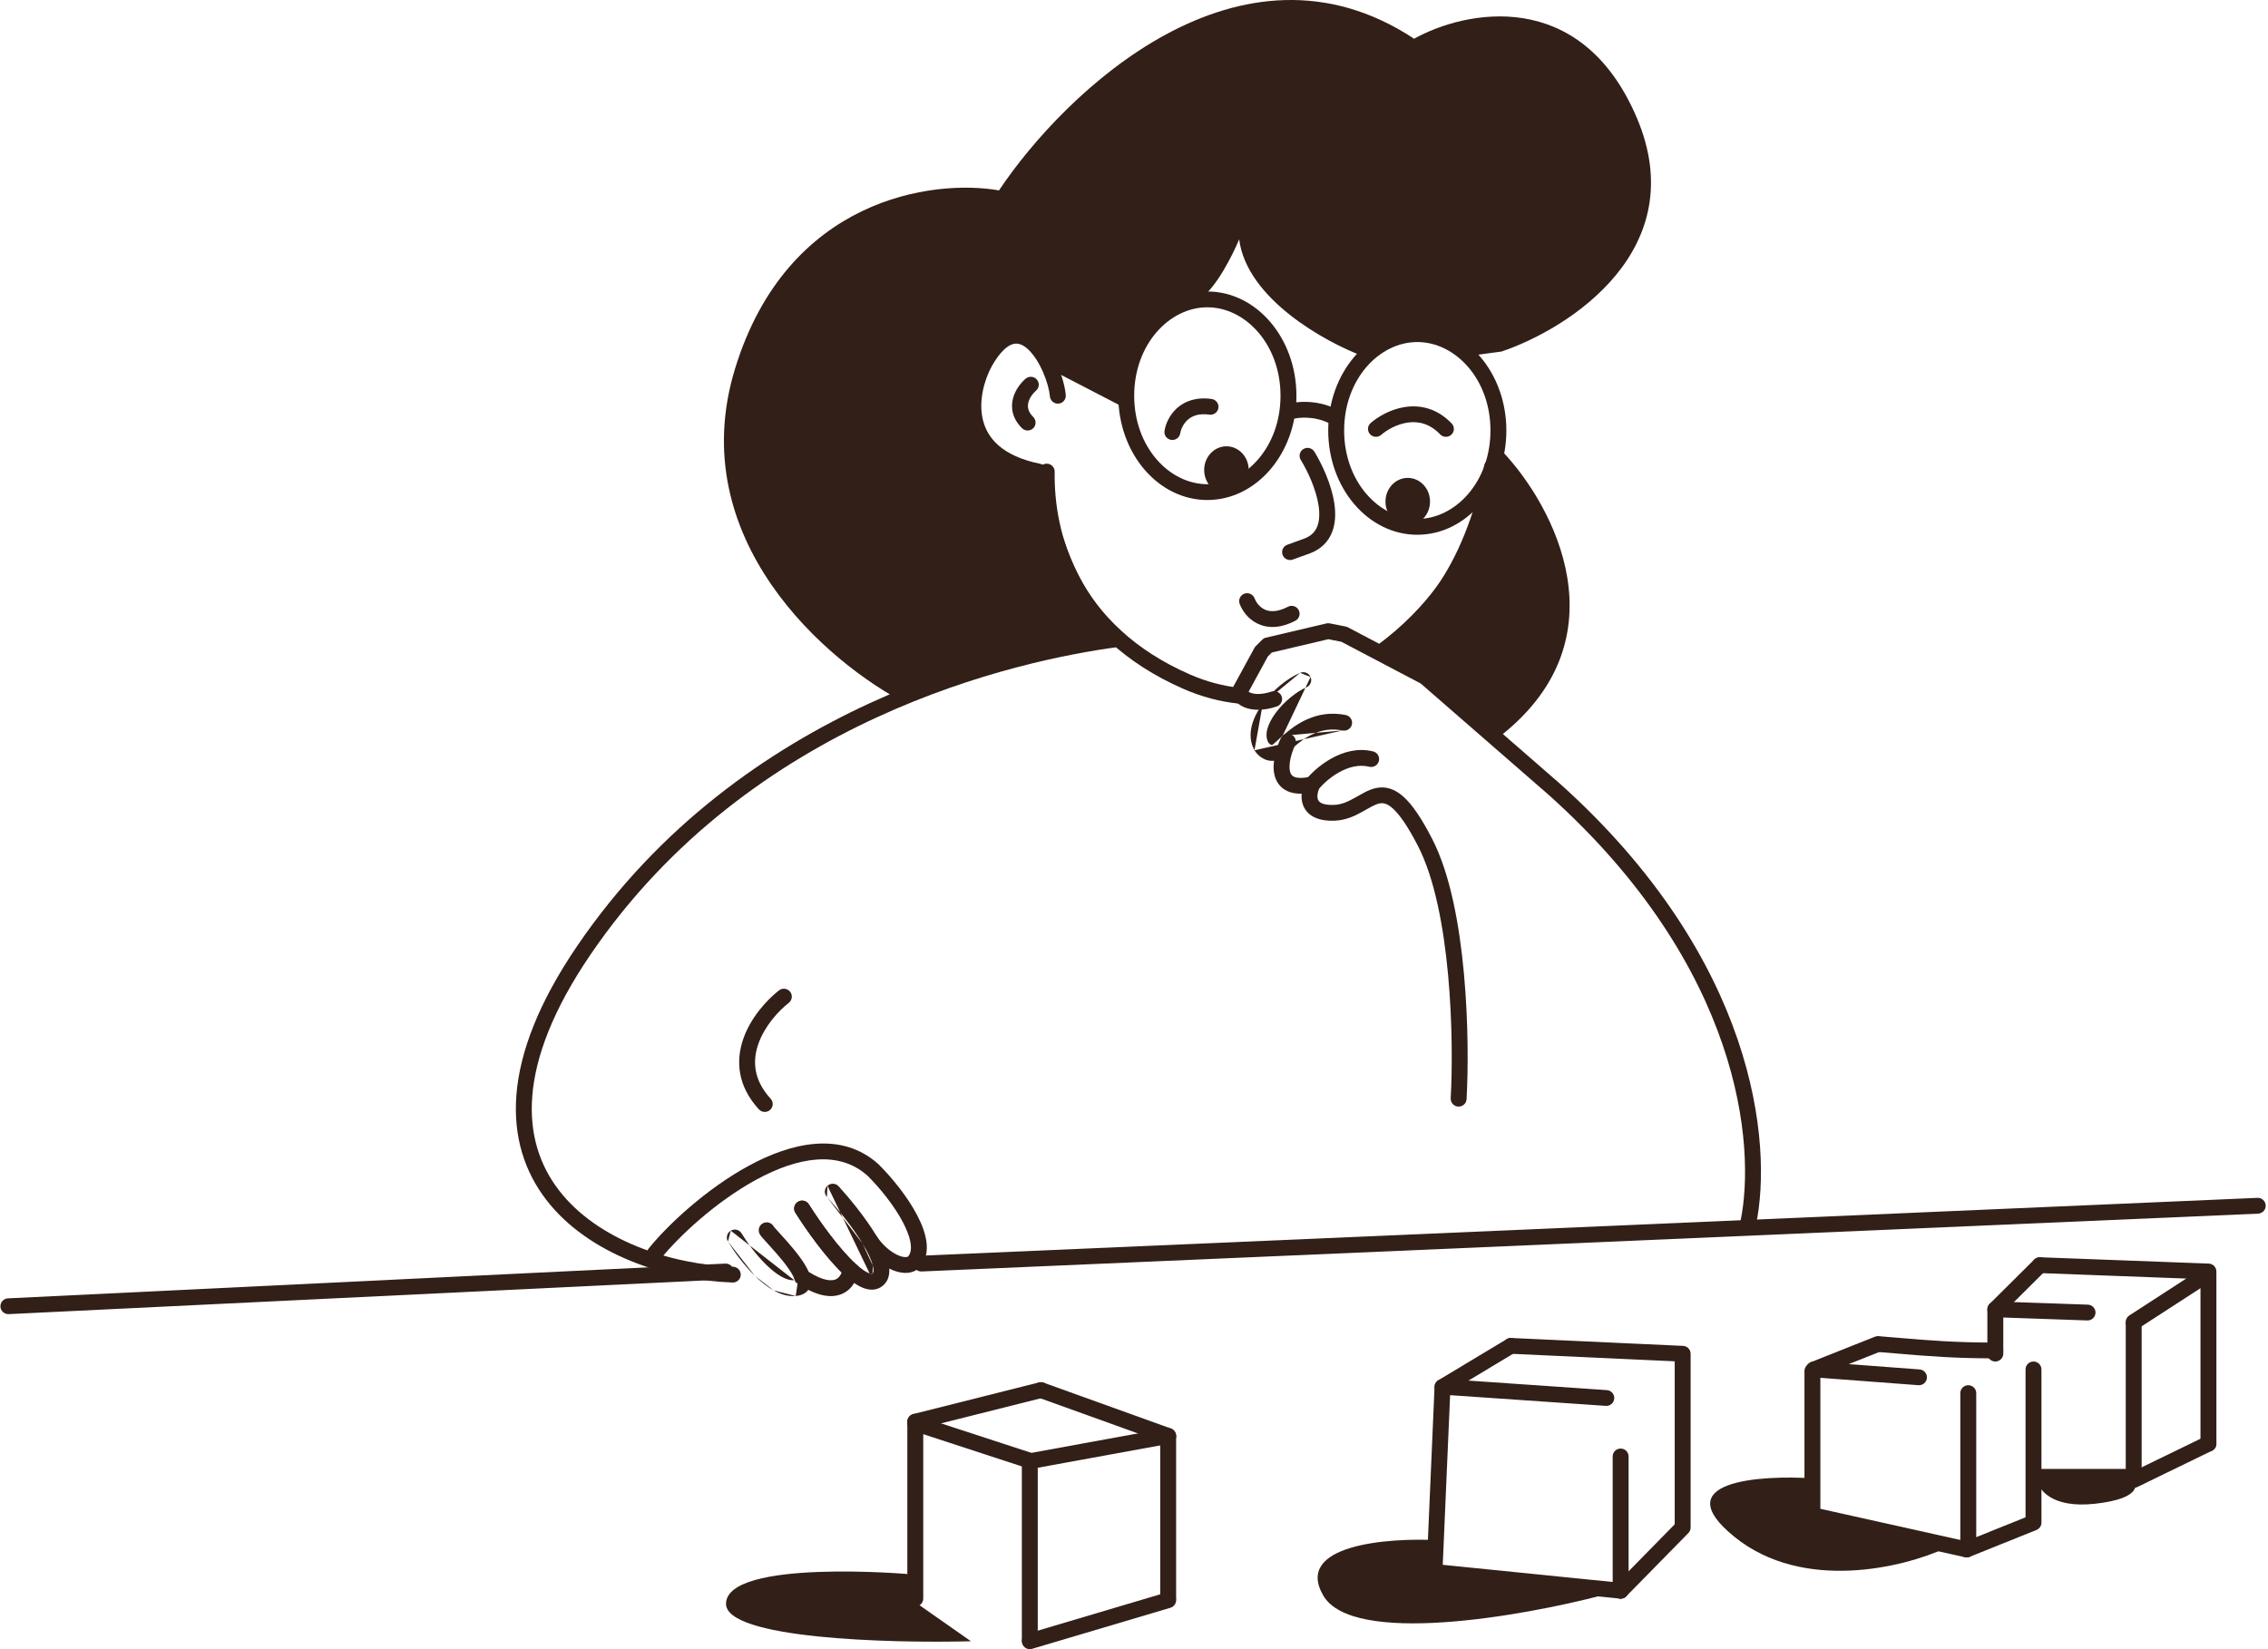 <svg width="165" height="120" viewBox="0 0 165 120" fill="none" xmlns="http://www.w3.org/2000/svg">
<path d="M126.186 111.829C121.187 107.783 127.96 107.307 131.971 107.576V110.219L141.575 112.633C138.528 114.051 131.185 115.875 126.186 111.829Z" fill="#321F18"/>
<path d="M152.452 109.415C149.212 109.783 148.248 108.342 148.17 107.576H155.113C155.576 108.035 155.692 109.047 152.452 109.415Z" fill="#321F18"/>
<path fill-rule="evenodd" clip-rule="evenodd" d="M136.139 97.76C136.164 97.443 136.443 97.207 136.761 97.233C137.273 97.273 137.754 97.314 138.219 97.353C140.399 97.536 142.23 97.691 145.162 97.691C145.482 97.691 145.741 97.948 145.741 98.265C145.741 98.583 145.482 98.84 145.162 98.84C142.178 98.84 140.298 98.682 138.113 98.498C137.65 98.459 137.173 98.418 136.669 98.378C136.351 98.353 136.113 98.076 136.139 97.76Z" fill="#321F18"/>
<path fill-rule="evenodd" clip-rule="evenodd" d="M147.939 99.07C148.259 99.07 148.518 99.327 148.518 99.645V110.679C148.518 110.997 148.259 111.254 147.939 111.254C147.62 111.254 147.361 110.997 147.361 110.679V99.645C147.361 99.327 147.62 99.07 147.939 99.07Z" fill="#321F18"/>
<path fill-rule="evenodd" clip-rule="evenodd" d="M131.394 99.601C131.419 99.285 131.696 99.048 132.015 99.072L139.652 99.646C139.97 99.67 140.209 99.946 140.185 100.263C140.161 100.579 139.883 100.816 139.564 100.792L131.928 100.218C131.609 100.194 131.37 99.918 131.394 99.601Z" fill="#321F18"/>
<path fill-rule="evenodd" clip-rule="evenodd" d="M143.195 100.794C143.515 100.794 143.774 101.051 143.774 101.369V112.518C143.774 112.836 143.515 113.093 143.195 113.093C142.875 113.093 142.616 112.836 142.616 112.518V101.369C142.616 101.051 142.875 100.794 143.195 100.794Z" fill="#321F18"/>
<path fill-rule="evenodd" clip-rule="evenodd" d="M148.475 110.578C148.595 110.873 148.452 111.208 148.156 111.327L143.296 113.281C143 113.4 142.663 113.258 142.543 112.964C142.423 112.669 142.566 112.334 142.862 112.215L147.722 110.261C148.018 110.142 148.355 110.284 148.475 110.578Z" fill="#321F18"/>
<path fill-rule="evenodd" clip-rule="evenodd" d="M137.137 97.592C137.255 97.887 137.111 98.221 136.815 98.339L132.186 100.178C131.89 100.296 131.553 100.153 131.434 99.858C131.315 99.563 131.46 99.229 131.756 99.111L136.385 97.272C136.681 97.154 137.018 97.297 137.137 97.592Z" fill="#321F18"/>
<path fill-rule="evenodd" clip-rule="evenodd" d="M131.856 99.185C132.175 99.185 132.434 99.442 132.434 99.76V110.334C132.434 110.652 132.175 110.909 131.856 110.909C131.536 110.909 131.277 110.652 131.277 110.334V99.76C131.277 99.442 131.536 99.185 131.856 99.185Z" fill="#321F18"/>
<path fill-rule="evenodd" clip-rule="evenodd" d="M131.175 110.093C131.245 109.784 131.555 109.589 131.867 109.659L143.206 112.187C143.518 112.257 143.714 112.564 143.644 112.874C143.574 113.184 143.264 113.378 142.953 113.309L131.613 110.78C131.301 110.711 131.105 110.403 131.175 110.093Z" fill="#321F18"/>
<path fill-rule="evenodd" clip-rule="evenodd" d="M145.162 94.702C145.482 94.702 145.741 94.959 145.741 95.277V98.495C145.741 98.813 145.482 99.07 145.162 99.07C144.843 99.07 144.584 98.813 144.584 98.495V95.277C144.584 94.959 144.843 94.702 145.162 94.702Z" fill="#321F18"/>
<path fill-rule="evenodd" clip-rule="evenodd" d="M155.229 95.737C155.548 95.737 155.807 95.994 155.807 96.311V107.461C155.807 107.778 155.548 108.035 155.229 108.035C154.909 108.035 154.65 107.778 154.65 107.461V96.311C154.65 95.994 154.909 95.737 155.229 95.737Z" fill="#321F18"/>
<path fill-rule="evenodd" clip-rule="evenodd" d="M160.667 92.058C160.986 92.058 161.246 92.316 161.246 92.633V105.047C161.246 105.364 160.986 105.622 160.667 105.622C160.347 105.622 160.088 105.364 160.088 105.047V92.633C160.088 92.316 160.347 92.058 160.667 92.058Z" fill="#321F18"/>
<path fill-rule="evenodd" clip-rule="evenodd" d="M161.187 104.794C161.327 105.079 161.208 105.424 160.921 105.563L155.483 108.207C155.196 108.346 154.849 108.228 154.709 107.943C154.569 107.658 154.687 107.314 154.974 107.174L160.413 104.531C160.7 104.391 161.046 104.509 161.187 104.794Z" fill="#321F18"/>
<path fill-rule="evenodd" clip-rule="evenodd" d="M147.824 92.037C147.836 91.72 148.104 91.472 148.424 91.484L160.689 91.944C161.008 91.956 161.257 92.223 161.245 92.54C161.233 92.857 160.964 93.105 160.645 93.093L148.38 92.633C148.061 92.621 147.812 92.354 147.824 92.037Z" fill="#321F18"/>
<path fill-rule="evenodd" clip-rule="evenodd" d="M148.811 91.652C149.037 91.876 149.037 92.24 148.811 92.465L145.571 95.683C145.345 95.908 144.979 95.908 144.753 95.683C144.527 95.459 144.527 95.095 144.753 94.87L147.993 91.652C148.219 91.428 148.585 91.428 148.811 91.652Z" fill="#321F18"/>
<path fill-rule="evenodd" clip-rule="evenodd" d="M161.036 92.434C161.21 92.7 161.135 93.056 160.867 93.23L155.545 96.678C155.277 96.851 154.919 96.776 154.744 96.51C154.57 96.244 154.645 95.888 154.913 95.715L160.235 92.267C160.503 92.093 160.861 92.168 161.036 92.434Z" fill="#321F18"/>
<path fill-rule="evenodd" clip-rule="evenodd" d="M147.823 107.461C147.823 107.143 148.082 106.886 148.402 106.886H155.229C155.548 106.886 155.807 107.143 155.807 107.461C155.807 107.778 155.548 108.035 155.229 108.035H148.402C148.082 108.035 147.823 107.778 147.823 107.461Z" fill="#321F18"/>
<path fill-rule="evenodd" clip-rule="evenodd" d="M144.7 95.257C144.711 94.939 144.979 94.691 145.298 94.702L151.893 94.932C152.213 94.944 152.463 95.21 152.451 95.527C152.44 95.844 152.172 96.092 151.853 96.081L145.257 95.851C144.938 95.84 144.688 95.574 144.7 95.257Z" fill="#321F18"/>
<path d="M52.819 116.667C52.935 113.448 65.894 114.483 66.704 114.598V116.667L70.638 119.425C64.66 119.579 52.727 119.241 52.819 116.667Z" fill="#321F18"/>
<path fill-rule="evenodd" clip-rule="evenodd" d="M84.986 104.023C85.305 104.023 85.564 104.28 85.564 104.598V116.322C85.564 116.639 85.305 116.897 84.986 116.897C84.666 116.897 84.407 116.639 84.407 116.322V104.598C84.407 104.28 84.666 104.023 84.986 104.023Z" fill="#321F18"/>
<path fill-rule="evenodd" clip-rule="evenodd" d="M74.919 105.862C75.239 105.862 75.498 106.119 75.498 106.437V119.31C75.498 119.628 75.239 119.885 74.919 119.885C74.6 119.885 74.341 119.628 74.341 119.31V106.437C74.341 106.119 74.6 105.862 74.919 105.862Z" fill="#321F18"/>
<path fill-rule="evenodd" clip-rule="evenodd" d="M66.588 102.874C66.908 102.874 67.167 103.131 67.167 103.448V116.322C67.167 116.639 66.908 116.897 66.588 116.897C66.269 116.897 66.01 116.639 66.01 116.322V103.448C66.01 103.131 66.269 102.874 66.588 102.874Z" fill="#321F18"/>
<path fill-rule="evenodd" clip-rule="evenodd" d="M76.29 101.008C76.368 101.316 76.181 101.629 75.871 101.707L66.73 104.005C66.421 104.083 66.106 103.897 66.027 103.589C65.949 103.282 66.136 102.969 66.446 102.891L75.587 100.592C75.897 100.514 76.212 100.701 76.29 101.008Z" fill="#321F18"/>
<path fill-rule="evenodd" clip-rule="evenodd" d="M85.555 104.379C85.613 104.691 85.405 104.991 85.091 105.048L75.024 106.887C74.71 106.944 74.408 106.738 74.35 106.426C74.293 106.114 74.5 105.814 74.815 105.757L84.881 103.918C85.195 103.86 85.497 104.067 85.555 104.379Z" fill="#321F18"/>
<path fill-rule="evenodd" clip-rule="evenodd" d="M85.54 116.272C85.632 116.576 85.458 116.897 85.151 116.987L75.085 119.976C74.779 120.067 74.456 119.894 74.365 119.59C74.273 119.286 74.448 118.966 74.754 118.875L84.82 115.886C85.126 115.795 85.449 115.968 85.54 116.272Z" fill="#321F18"/>
<path fill-rule="evenodd" clip-rule="evenodd" d="M75.185 100.954C75.294 100.655 75.626 100.501 75.926 100.609L85.183 103.942C85.483 104.051 85.639 104.38 85.53 104.679C85.421 104.977 85.089 105.131 84.789 105.023L75.532 101.69C75.232 101.582 75.076 101.252 75.185 100.954Z" fill="#321F18"/>
<path fill-rule="evenodd" clip-rule="evenodd" d="M66.039 103.384C66.138 103.082 66.465 102.918 66.769 103.017L75.216 105.776C75.519 105.875 75.684 106.2 75.585 106.501C75.485 106.803 75.158 106.967 74.854 106.868L66.408 104.109C66.104 104.01 65.939 103.685 66.039 103.384Z" fill="#321F18"/>
<path d="M96.266 116.092C94.137 112.414 100.933 111.877 104.597 112.069V114.713L116.515 116.092C110.653 117.624 98.395 119.77 96.266 116.092Z" fill="#321F18"/>
<path fill-rule="evenodd" clip-rule="evenodd" d="M122.82 110.738C123.049 110.96 123.053 111.323 122.83 111.551L118.318 116.148C118.095 116.376 117.728 116.38 117.5 116.159C117.271 115.937 117.266 115.573 117.489 115.346L122.002 110.748C122.225 110.521 122.591 110.516 122.82 110.738Z" fill="#321F18"/>
<path fill-rule="evenodd" clip-rule="evenodd" d="M104.598 100.88C104.621 100.563 104.897 100.324 105.216 100.346L116.902 101.151C117.221 101.173 117.461 101.447 117.439 101.764C117.417 102.081 117.141 102.319 116.822 102.297L105.136 101.493C104.817 101.471 104.576 101.196 104.598 100.88Z" fill="#321F18"/>
<path fill-rule="evenodd" clip-rule="evenodd" d="M109.342 97.904C109.356 97.587 109.627 97.342 109.946 97.357L122.443 97.932C122.762 97.946 123.009 98.215 122.994 98.532C122.979 98.849 122.709 99.094 122.389 99.08L109.893 98.505C109.574 98.49 109.327 98.222 109.342 97.904Z" fill="#321F18"/>
<path fill-rule="evenodd" clip-rule="evenodd" d="M104.969 100.345C105.288 100.359 105.536 100.627 105.522 100.944L104.944 114.278C104.93 114.595 104.66 114.841 104.341 114.827C104.021 114.813 103.774 114.545 103.788 114.228L104.366 100.895C104.38 100.578 104.65 100.332 104.969 100.345Z" fill="#321F18"/>
<path fill-rule="evenodd" clip-rule="evenodd" d="M122.416 98.161C122.736 98.161 122.995 98.418 122.995 98.736V110.92C122.995 111.237 122.736 111.494 122.416 111.494C122.097 111.494 121.838 111.237 121.838 110.92V98.736C121.838 98.418 122.097 98.161 122.416 98.161Z" fill="#321F18"/>
<path fill-rule="evenodd" clip-rule="evenodd" d="M117.904 105.402C118.223 105.402 118.482 105.66 118.482 105.977V115.747C118.482 116.065 118.223 116.322 117.904 116.322C117.584 116.322 117.325 116.065 117.325 115.747V105.977C117.325 105.66 117.584 105.402 117.904 105.402Z" fill="#321F18"/>
<path fill-rule="evenodd" clip-rule="evenodd" d="M110.415 97.634C110.58 97.905 110.492 98.259 110.219 98.423L105.244 101.411C104.97 101.576 104.614 101.489 104.449 101.217C104.284 100.945 104.371 100.592 104.645 100.428L109.62 97.439C109.894 97.275 110.249 97.362 110.415 97.634Z" fill="#321F18"/>
<path fill-rule="evenodd" clip-rule="evenodd" d="M103.674 114.31C103.707 113.994 103.991 113.764 104.308 113.796L117.962 115.175C118.28 115.208 118.511 115.49 118.479 115.805C118.447 116.121 118.163 116.351 117.845 116.319L104.191 114.94C103.874 114.907 103.642 114.625 103.674 114.31Z" fill="#321F18"/>
<path fill-rule="evenodd" clip-rule="evenodd" d="M96.719 30.805C95.583 30.24 94.414 30.376 94.024 30.495C93.718 30.588 93.395 30.418 93.301 30.115C93.207 29.811 93.378 29.49 93.683 29.396C94.296 29.209 95.781 29.054 97.236 29.776C97.522 29.919 97.638 30.264 97.495 30.548C97.352 30.831 97.005 30.947 96.719 30.805Z" fill="#321F18"/>
<path d="M89.225 35.923C90.12 35.923 90.845 35.151 90.845 34.199C90.845 33.246 90.12 32.474 89.225 32.474C88.331 32.474 87.605 33.246 87.605 34.199C87.605 35.151 88.331 35.923 89.225 35.923Z" fill="#321F18"/>
<path d="M102.416 38.222C103.311 38.222 104.036 37.45 104.036 36.498C104.036 35.545 103.311 34.773 102.416 34.773C101.521 34.773 100.796 35.545 100.796 36.498C100.796 37.45 101.521 38.222 102.416 38.222Z" fill="#321F18"/>
<path fill-rule="evenodd" clip-rule="evenodd" d="M86.388 30.565C86.062 30.865 85.904 31.269 85.863 31.53C85.813 31.843 85.516 32.057 85.201 32.008C84.885 31.958 84.67 31.664 84.72 31.35C84.794 30.883 85.052 30.229 85.6 29.723C86.171 29.196 87.014 28.871 88.15 29.032C88.466 29.077 88.686 29.368 88.641 29.682C88.596 29.996 88.303 30.215 87.986 30.17C87.178 30.055 86.69 30.286 86.388 30.565Z" fill="#321F18"/>
<path fill-rule="evenodd" clip-rule="evenodd" d="M102.388 30.752C101.595 30.873 100.883 31.294 100.483 31.643C100.242 31.852 99.877 31.827 99.666 31.589C99.456 31.35 99.48 30.987 99.721 30.778C100.246 30.321 101.154 29.777 102.213 29.616C103.304 29.45 104.541 29.697 105.612 30.814C105.832 31.044 105.823 31.407 105.592 31.626C105.361 31.845 104.994 31.836 104.774 31.607C103.993 30.792 103.148 30.637 102.388 30.752Z" fill="#321F18"/>
<path fill-rule="evenodd" clip-rule="evenodd" d="M94.826 32.673C95.098 32.508 95.454 32.594 95.621 32.865C96.183 33.783 96.871 35.243 97.076 36.639C97.178 37.339 97.166 38.071 96.911 38.722C96.646 39.396 96.136 39.939 95.338 40.251L95.331 40.254L94.051 40.716C93.751 40.824 93.419 40.67 93.31 40.372C93.201 40.074 93.356 39.744 93.656 39.636L94.921 39.178C95.415 38.984 95.686 38.677 95.833 38.304C95.989 37.907 96.017 37.396 95.931 36.804C95.757 35.618 95.15 34.308 94.632 33.463C94.466 33.192 94.553 32.838 94.826 32.673Z" fill="#321F18"/>
<path fill-rule="evenodd" clip-rule="evenodd" d="M90.529 43.2C90.829 43.09 91.162 43.242 91.272 43.54C91.37 43.802 91.609 44.152 91.981 44.337C92.318 44.505 92.862 44.586 93.701 44.149C93.984 44.002 94.334 44.111 94.482 44.392C94.63 44.673 94.521 45.02 94.238 45.167C93.132 45.743 92.192 45.728 91.463 45.365C90.768 45.019 90.359 44.404 90.187 43.938C90.076 43.64 90.23 43.309 90.529 43.2Z" fill="#321F18"/>
<path d="M53.471 26.842C49.676 39.256 60.221 48.26 65.968 51.21C71.151 48.084 78.541 46.498 81.704 46.038C77.77 42.819 76.574 36.919 76.266 34.199C74.183 34.888 68.629 32.245 71.174 26.842C73.211 22.52 75.417 24.735 76.266 26.383L81.935 28.911C81.935 23.67 85.561 21.9 87.374 21.67C88.484 20.934 89.688 18.528 90.151 17.417C90.706 21.739 96.399 24.888 99.176 25.923C102.786 23.072 105.694 24.735 106.697 25.923L109.243 25.578C114.218 23.892 123.151 18.13 119.078 8.566C115.005 -0.997 106.581 0.75 102.879 2.819C90.197 -5.549 77.461 6.689 72.679 13.854C67.857 13.011 57.266 14.428 53.471 26.842Z" fill="#321F18"/>
<path fill-rule="evenodd" clip-rule="evenodd" d="M75.753 25.887C75.9 25.606 76.25 25.496 76.533 25.643L82.087 28.517C82.371 28.663 82.481 29.01 82.333 29.292C82.185 29.573 81.836 29.683 81.553 29.536L75.999 26.662C75.715 26.516 75.605 26.169 75.753 25.887Z" fill="#321F18"/>
<path fill-rule="evenodd" clip-rule="evenodd" d="M87.837 22.36C85.066 22.36 82.514 25.059 82.514 28.796C82.514 32.533 85.066 35.233 87.837 35.233C90.608 35.233 93.159 32.533 93.159 28.796C93.159 25.059 90.608 22.36 87.837 22.36ZM81.357 28.796C81.357 24.604 84.26 21.21 87.837 21.21C91.413 21.21 94.316 24.604 94.316 28.796C94.316 32.988 91.413 36.383 87.837 36.383C84.26 36.383 81.357 32.988 81.357 28.796Z" fill="#321F18"/>
<path fill-rule="evenodd" clip-rule="evenodd" d="M103.11 24.888C100.339 24.888 97.788 27.588 97.788 31.325C97.788 35.062 100.339 37.762 103.11 37.762C105.881 37.762 108.433 35.062 108.433 31.325C108.433 27.588 105.881 24.888 103.11 24.888ZM96.63 31.325C96.63 27.133 99.534 23.739 103.11 23.739C106.687 23.739 109.59 27.133 109.59 31.325C109.59 35.517 106.687 38.911 103.11 38.911C99.534 38.911 96.63 35.517 96.63 31.325Z" fill="#321F18"/>
<path d="M109.243 53.483C118.129 46.402 113.061 36.854 109.358 32.908C107.322 42.471 102.609 46.586 100.565 47.505L103.804 49.23L109.243 53.483Z" fill="#321F18"/>
<path fill-rule="evenodd" clip-rule="evenodd" d="M76.953 26.64C77.271 27.374 77.481 28.143 77.536 28.744C77.565 29.06 77.331 29.34 77.013 29.369C76.694 29.397 76.413 29.164 76.384 28.848C76.343 28.396 76.172 27.747 75.89 27.095C75.607 26.44 75.234 25.838 74.824 25.446C74.415 25.057 74.05 24.942 73.712 25.031C73.333 25.13 72.783 25.53 72.145 26.659C71.606 27.66 71.17 29.192 71.511 30.567C71.678 31.242 72.033 31.888 72.673 32.437C73.317 32.989 74.278 33.466 75.687 33.75C76 33.813 76.202 34.117 76.139 34.428C76.075 34.739 75.77 34.94 75.457 34.877C73.903 34.563 72.746 34.018 71.917 33.307C71.083 32.592 70.608 31.732 70.387 30.842C69.953 29.089 70.511 27.255 71.128 26.111L71.13 26.106L71.133 26.101C71.824 24.877 72.58 24.139 73.418 23.919C74.297 23.689 75.06 24.078 75.625 24.617C76.189 25.155 76.636 25.908 76.953 26.64Z" fill="#321F18"/>
<path fill-rule="evenodd" clip-rule="evenodd" d="M75.432 27.618C75.64 27.859 75.612 28.221 75.369 28.428C75.161 28.605 74.909 28.924 74.818 29.274C74.738 29.579 74.766 29.942 75.171 30.344C75.397 30.568 75.397 30.932 75.171 31.157C74.945 31.381 74.578 31.381 74.352 31.157C73.646 30.456 73.519 29.669 73.698 28.985C73.865 28.346 74.285 27.838 74.616 27.555C74.859 27.349 75.224 27.377 75.432 27.618Z" fill="#321F18"/>
<path fill-rule="evenodd" clip-rule="evenodd" d="M108.648 33.403C108.963 33.457 109.174 33.755 109.119 34.068C108.458 37.818 106.994 41.234 105.431 43.386C104.456 44.727 102.891 46.404 100.898 47.865C100.641 48.054 100.278 47.999 100.089 47.744C99.899 47.489 99.954 47.129 100.211 46.94C102.104 45.552 103.586 43.961 104.492 42.713C105.938 40.723 107.344 37.476 107.979 33.87C108.034 33.557 108.334 33.348 108.648 33.403Z" fill="#321F18"/>
<path fill-rule="evenodd" clip-rule="evenodd" d="M76.16 33.739C76.479 33.744 76.734 34.006 76.729 34.323C76.654 38.841 78.417 45.517 86.566 49.075C87.807 49.617 89.023 49.926 90.202 50.051C90.519 50.084 90.749 50.367 90.716 50.683C90.682 50.998 90.397 51.227 90.079 51.194C88.782 51.056 87.45 50.717 86.1 50.127C77.402 46.329 75.492 39.135 75.572 34.304C75.577 33.987 75.84 33.734 76.16 33.739Z" fill="#321F18"/>
<path fill-rule="evenodd" clip-rule="evenodd" d="M96.885 55.176C97.716 54.719 98.776 54.398 99.895 54.676C100.205 54.752 100.393 55.065 100.316 55.373C100.238 55.68 99.924 55.868 99.614 55.791C98.882 55.609 98.13 55.805 97.446 56.181C96.798 56.538 96.267 57.028 95.969 57.379C95.845 57.669 95.805 57.992 95.889 58.194C95.939 58.314 96.124 58.608 97.068 58.567C97.594 58.544 98.046 58.341 98.525 58.075C98.604 58.032 98.69 57.983 98.778 57.932C98.937 57.842 99.105 57.746 99.258 57.666C99.508 57.536 99.789 57.41 100.094 57.344C100.407 57.276 100.743 57.271 101.096 57.376C101.444 57.479 101.776 57.679 102.102 57.971C102.74 58.543 103.415 59.526 104.204 61.064C105.507 63.604 106.179 67.308 106.504 70.845C106.831 74.4 106.813 77.865 106.696 79.977C106.679 80.294 106.406 80.537 106.087 80.52C105.768 80.502 105.523 80.231 105.541 79.914C105.655 77.851 105.673 74.442 105.352 70.949C105.029 67.438 104.37 63.92 103.173 61.586C102.4 60.078 101.802 59.251 101.327 58.824C101.096 58.617 100.911 58.52 100.765 58.477C100.625 58.436 100.49 58.434 100.341 58.467C100.183 58.501 100.008 58.573 99.794 58.685C99.657 58.756 99.53 58.829 99.389 58.909C99.297 58.962 99.199 59.018 99.089 59.079C98.571 59.366 97.924 59.681 97.118 59.715C95.934 59.767 95.135 59.39 94.82 58.634C94.546 57.975 94.749 57.249 94.951 56.826C94.97 56.785 94.995 56.746 95.024 56.711C95.392 56.259 96.055 55.633 96.885 55.176Z" fill="#321F18"/>
<path fill-rule="evenodd" clip-rule="evenodd" d="M93.939 53.447C94.23 53.579 94.357 53.921 94.223 54.209C94.087 54.503 93.958 54.859 93.883 55.213C93.805 55.574 93.793 55.889 93.847 56.121C93.896 56.333 93.989 56.45 94.142 56.52C94.326 56.604 94.687 56.659 95.346 56.512C95.657 56.442 95.967 56.636 96.037 56.946C96.108 57.255 95.912 57.563 95.601 57.633C94.825 57.807 94.171 57.798 93.659 57.564C93.115 57.316 92.831 56.861 92.719 56.379C92.612 55.918 92.656 55.418 92.751 54.974C92.847 54.523 93.006 54.086 93.172 53.728C93.306 53.44 93.649 53.314 93.939 53.447Z" fill="#321F18"/>
<path fill-rule="evenodd" clip-rule="evenodd" d="M95.346 49.26C95.472 49.551 95.336 49.889 95.042 50.014C94.341 50.313 93.427 51.034 92.805 51.877C92.162 52.748 91.992 53.511 92.271 54.024C92.292 54.057 92.347 54.121 92.418 54.168C92.469 54.2 92.511 54.213 92.548 54.213C92.548 54.213 92.548 54.213 92.548 54.213C92.585 54.188 92.64 54.145 92.717 54.078C92.793 54.012 92.879 53.934 92.98 53.841L92.986 53.836C93.084 53.746 93.194 53.645 93.313 53.539M92.583 54.21C92.583 54.21 92.583 54.21 92.583 54.21V54.21ZM95.346 49.26C95.22 48.968 94.88 48.833 94.587 48.958L95.346 49.26ZM94.587 48.958C93.668 49.349 92.598 50.214 91.871 51.198L94.587 48.958ZM91.871 51.198C91.17 52.149 90.626 53.45 91.265 54.593L91.871 51.198ZM97.674 53.153C96.079 52.836 94.924 53.654 94.082 54.398C93.971 54.496 93.868 54.591 93.768 54.683L93.765 54.686C93.666 54.776 93.569 54.866 93.478 54.944C93.389 55.021 93.293 55.1 93.197 55.164C93.11 55.223 92.974 55.304 92.81 55.337C92.394 55.42 92.039 55.293 91.789 55.132C91.547 54.976 91.372 54.77 91.275 54.609C91.271 54.604 91.268 54.598 91.265 54.593M93.313 53.539C94.208 52.748 95.738 51.596 97.901 52.026C98.214 52.088 98.418 52.391 98.355 52.702C98.292 53.013 97.987 53.215 97.674 53.153" fill="#321F18"/>
<path fill-rule="evenodd" clip-rule="evenodd" d="M96.497 45.364C96.578 45.344 96.663 45.343 96.744 45.359L97.901 45.589C97.956 45.6 98.009 45.619 98.058 45.645L103.959 48.748C103.999 48.769 104.036 48.794 104.07 48.824L113.442 56.985L113.449 56.99C127.758 69.811 128.96 83.231 127.761 89.07C127.697 89.381 127.391 89.582 127.078 89.518C126.765 89.455 126.563 89.151 126.627 88.84C127.742 83.415 126.69 70.404 112.677 57.846L103.358 49.733L97.591 46.7L96.641 46.511L92.527 47.479L92.239 47.764L90.84 50.331C90.868 50.352 90.913 50.381 90.984 50.409C91.251 50.515 91.771 50.566 92.514 50.32C92.817 50.22 93.144 50.382 93.246 50.684C93.347 50.985 93.183 51.31 92.88 51.41C91.957 51.716 91.145 51.71 90.556 51.477C90.263 51.361 89.996 51.176 89.827 50.913C89.649 50.637 89.596 50.294 89.729 49.962C89.738 49.942 89.747 49.921 89.758 49.902L91.262 47.143C91.289 47.094 91.322 47.05 91.362 47.011L91.825 46.551C91.901 46.475 91.996 46.423 92.1 46.398L96.497 45.364Z" fill="#321F18"/>
<path fill-rule="evenodd" clip-rule="evenodd" d="M81.93 46.422C81.973 46.736 81.75 47.025 81.433 47.067C73.963 48.057 54.649 52.306 42.958 69.463C40.206 73.502 38.955 76.907 38.726 79.732C38.498 82.543 39.28 84.809 40.659 86.604C43.444 90.227 48.739 92.005 53.334 92.174C53.653 92.186 53.902 92.452 53.89 92.769C53.878 93.087 53.61 93.334 53.291 93.322C48.513 93.147 42.816 91.304 39.739 87.301C38.188 85.283 37.322 82.735 37.572 79.639C37.822 76.557 39.176 72.963 42 68.819C53.974 51.246 73.709 46.931 81.281 45.928C81.597 45.886 81.888 46.107 81.93 46.422Z" fill="#321F18"/>
<path fill-rule="evenodd" clip-rule="evenodd" d="M53.371 92.49C53.387 92.807 53.141 93.077 52.822 93.092L0.637 95.621C0.318 95.636 0.047 95.392 0.031 95.075C0.016 94.758 0.262 94.488 0.581 94.473L52.765 91.944C53.084 91.929 53.356 92.173 53.371 92.49Z" fill="#321F18"/>
<path fill-rule="evenodd" clip-rule="evenodd" d="M164.833 87.71C164.847 88.028 164.6 88.296 164.28 88.31L67.051 92.518C66.732 92.531 66.462 92.286 66.448 91.969C66.434 91.651 66.681 91.383 67.001 91.369L164.23 87.161C164.549 87.147 164.819 87.393 164.833 87.71Z" fill="#321F18"/>
<path fill-rule="evenodd" clip-rule="evenodd" d="M53.161 89.549C53.435 89.387 53.791 89.476 53.954 89.749C54.322 90.362 54.977 91.277 55.726 92.013C56.1 92.381 56.483 92.688 56.85 92.893C57.22 93.099 57.534 93.179 57.789 93.157M53.161 89.549C52.887 89.712 52.797 90.065 52.961 90.337L53.161 89.549ZM52.961 90.337C53.365 91.012 54.077 92.01 54.913 92.831L52.961 90.337ZM54.913 92.831C55.331 93.241 55.795 93.623 56.284 93.895L54.913 92.831ZM56.284 93.895C56.769 94.165 57.318 94.351 57.888 94.302L56.284 93.895ZM58.18 92.378C58.484 92.28 58.81 92.446 58.909 92.748C58.996 93.018 59.062 93.402 58.867 93.753C58.655 94.133 58.257 94.271 57.888 94.302M58.18 92.378C57.876 92.475 57.709 92.799 57.807 93.101L58.18 92.378ZM57.807 93.101C57.814 93.12 57.819 93.138 57.823 93.153L57.807 93.101ZM57.823 93.153C57.812 93.155 57.801 93.156 57.789 93.157L57.823 93.153Z" fill="#321F18"/>
<path fill-rule="evenodd" clip-rule="evenodd" d="M58.047 87.449C58.318 87.281 58.675 87.362 58.844 87.631C59.661 88.928 61.063 90.886 62.261 91.974L62.483 92.175L62.445 92.472C62.373 93.018 62.059 93.807 61.249 94.151C60.431 94.499 59.361 94.283 58.036 93.402L57.869 93.291L57.807 93.101C57.739 92.889 57.571 92.594 57.319 92.24C57.075 91.896 56.778 91.535 56.484 91.198C56.239 90.915 56.002 90.656 55.806 90.441C55.768 90.399 55.731 90.359 55.697 90.321C55.592 90.206 55.498 90.102 55.429 90.021C55.396 89.981 55.36 89.938 55.33 89.895C55.315 89.875 55.293 89.843 55.273 89.805C55.273 89.804 55.272 89.804 55.272 89.803C55.261 89.784 55.198 89.67 55.198 89.516C55.198 89.199 55.457 88.942 55.777 88.942C56 88.942 56.194 89.068 56.291 89.252C56.297 89.26 56.305 89.269 56.315 89.281C56.367 89.343 56.448 89.433 56.555 89.55C56.588 89.587 56.623 89.625 56.661 89.666C56.857 89.881 57.105 90.153 57.361 90.447C57.665 90.797 57.989 91.19 58.264 91.576C58.486 91.888 58.696 92.223 58.833 92.546C59.943 93.248 60.53 93.206 60.794 93.094C61.001 93.006 61.15 92.814 61.233 92.589C59.981 91.371 58.641 89.475 57.863 88.241C57.694 87.972 57.776 87.618 58.047 87.449Z" fill="#321F18"/>
<path fill-rule="evenodd" clip-rule="evenodd" d="M60.199 86.282C60.435 86.069 60.801 86.087 61.016 86.322C61.817 87.2 62.952 88.587 63.744 89.894C64.136 90.542 64.468 91.209 64.617 91.803C64.759 92.37 64.782 93.086 64.225 93.554C63.81 93.903 63.31 93.889 62.892 93.748C62.417 93.588 61.931 93.231 61.481 92.822C60.162 91.626 58.693 89.557 57.863 88.241C57.694 87.972 57.776 87.618 58.047 87.449C58.318 87.281 58.675 87.362 58.844 87.631C59.661 88.928 61.063 90.886 62.261 91.974C62.679 92.353 63.021 92.578 63.265 92.66M60.199 86.282C59.962 86.495 59.944 86.858 60.158 87.094L60.199 86.282ZM60.158 87.094C60.932 87.941 62.013 89.267 62.752 90.486L60.158 87.094ZM62.752 90.486C63.125 91.101 63.387 91.652 63.494 92.081L62.752 90.486ZM63.494 92.081C63.609 92.538 63.505 92.653 63.478 92.677L63.494 92.081ZM63.478 92.677C63.466 92.687 63.459 92.69 63.441 92.692C63.416 92.694 63.361 92.692 63.265 92.66" fill="#321F18"/>
<path fill-rule="evenodd" clip-rule="evenodd" d="M55.036 85.829C52.077 87.436 49.371 89.977 48.094 91.565C47.895 91.813 47.531 91.854 47.281 91.656C47.032 91.457 46.991 91.096 47.19 90.848C48.548 89.159 51.369 86.51 54.482 84.821C57.554 83.153 61.192 82.283 63.895 84.7L63.906 84.71L63.916 84.721C64.905 85.701 66.023 87.082 66.724 88.421C67.073 89.088 67.337 89.781 67.409 90.43C67.482 91.087 67.36 91.759 66.858 92.272L66.829 92.301L66.796 92.326C66.181 92.798 65.357 92.635 64.72 92.32C64.043 91.986 63.358 91.388 62.83 90.614C62.651 90.351 62.719 89.994 62.984 89.816C63.248 89.638 63.608 89.706 63.787 89.969C64.218 90.599 64.757 91.055 65.235 91.291C65.704 91.522 65.964 91.483 66.063 91.433C66.225 91.244 66.305 90.969 66.259 90.555C66.209 90.105 66.013 89.556 65.697 88.951C65.068 87.749 64.037 86.466 63.11 85.545C61.003 83.672 58.031 84.204 55.036 85.829Z" fill="#321F18"/>
<path fill-rule="evenodd" clip-rule="evenodd" d="M57.481 72.162C57.679 72.411 57.636 72.772 57.386 72.969C56.613 73.576 55.632 74.665 55.18 75.934C54.743 77.161 54.793 78.56 56.066 79.947C56.281 80.182 56.264 80.545 56.028 80.759C55.792 80.973 55.426 80.956 55.211 80.722C53.614 78.982 53.529 77.125 54.089 75.551C54.634 74.019 55.782 72.763 56.668 72.067C56.919 71.871 57.282 71.913 57.481 72.162Z" fill="#321F18"/>
</svg>

